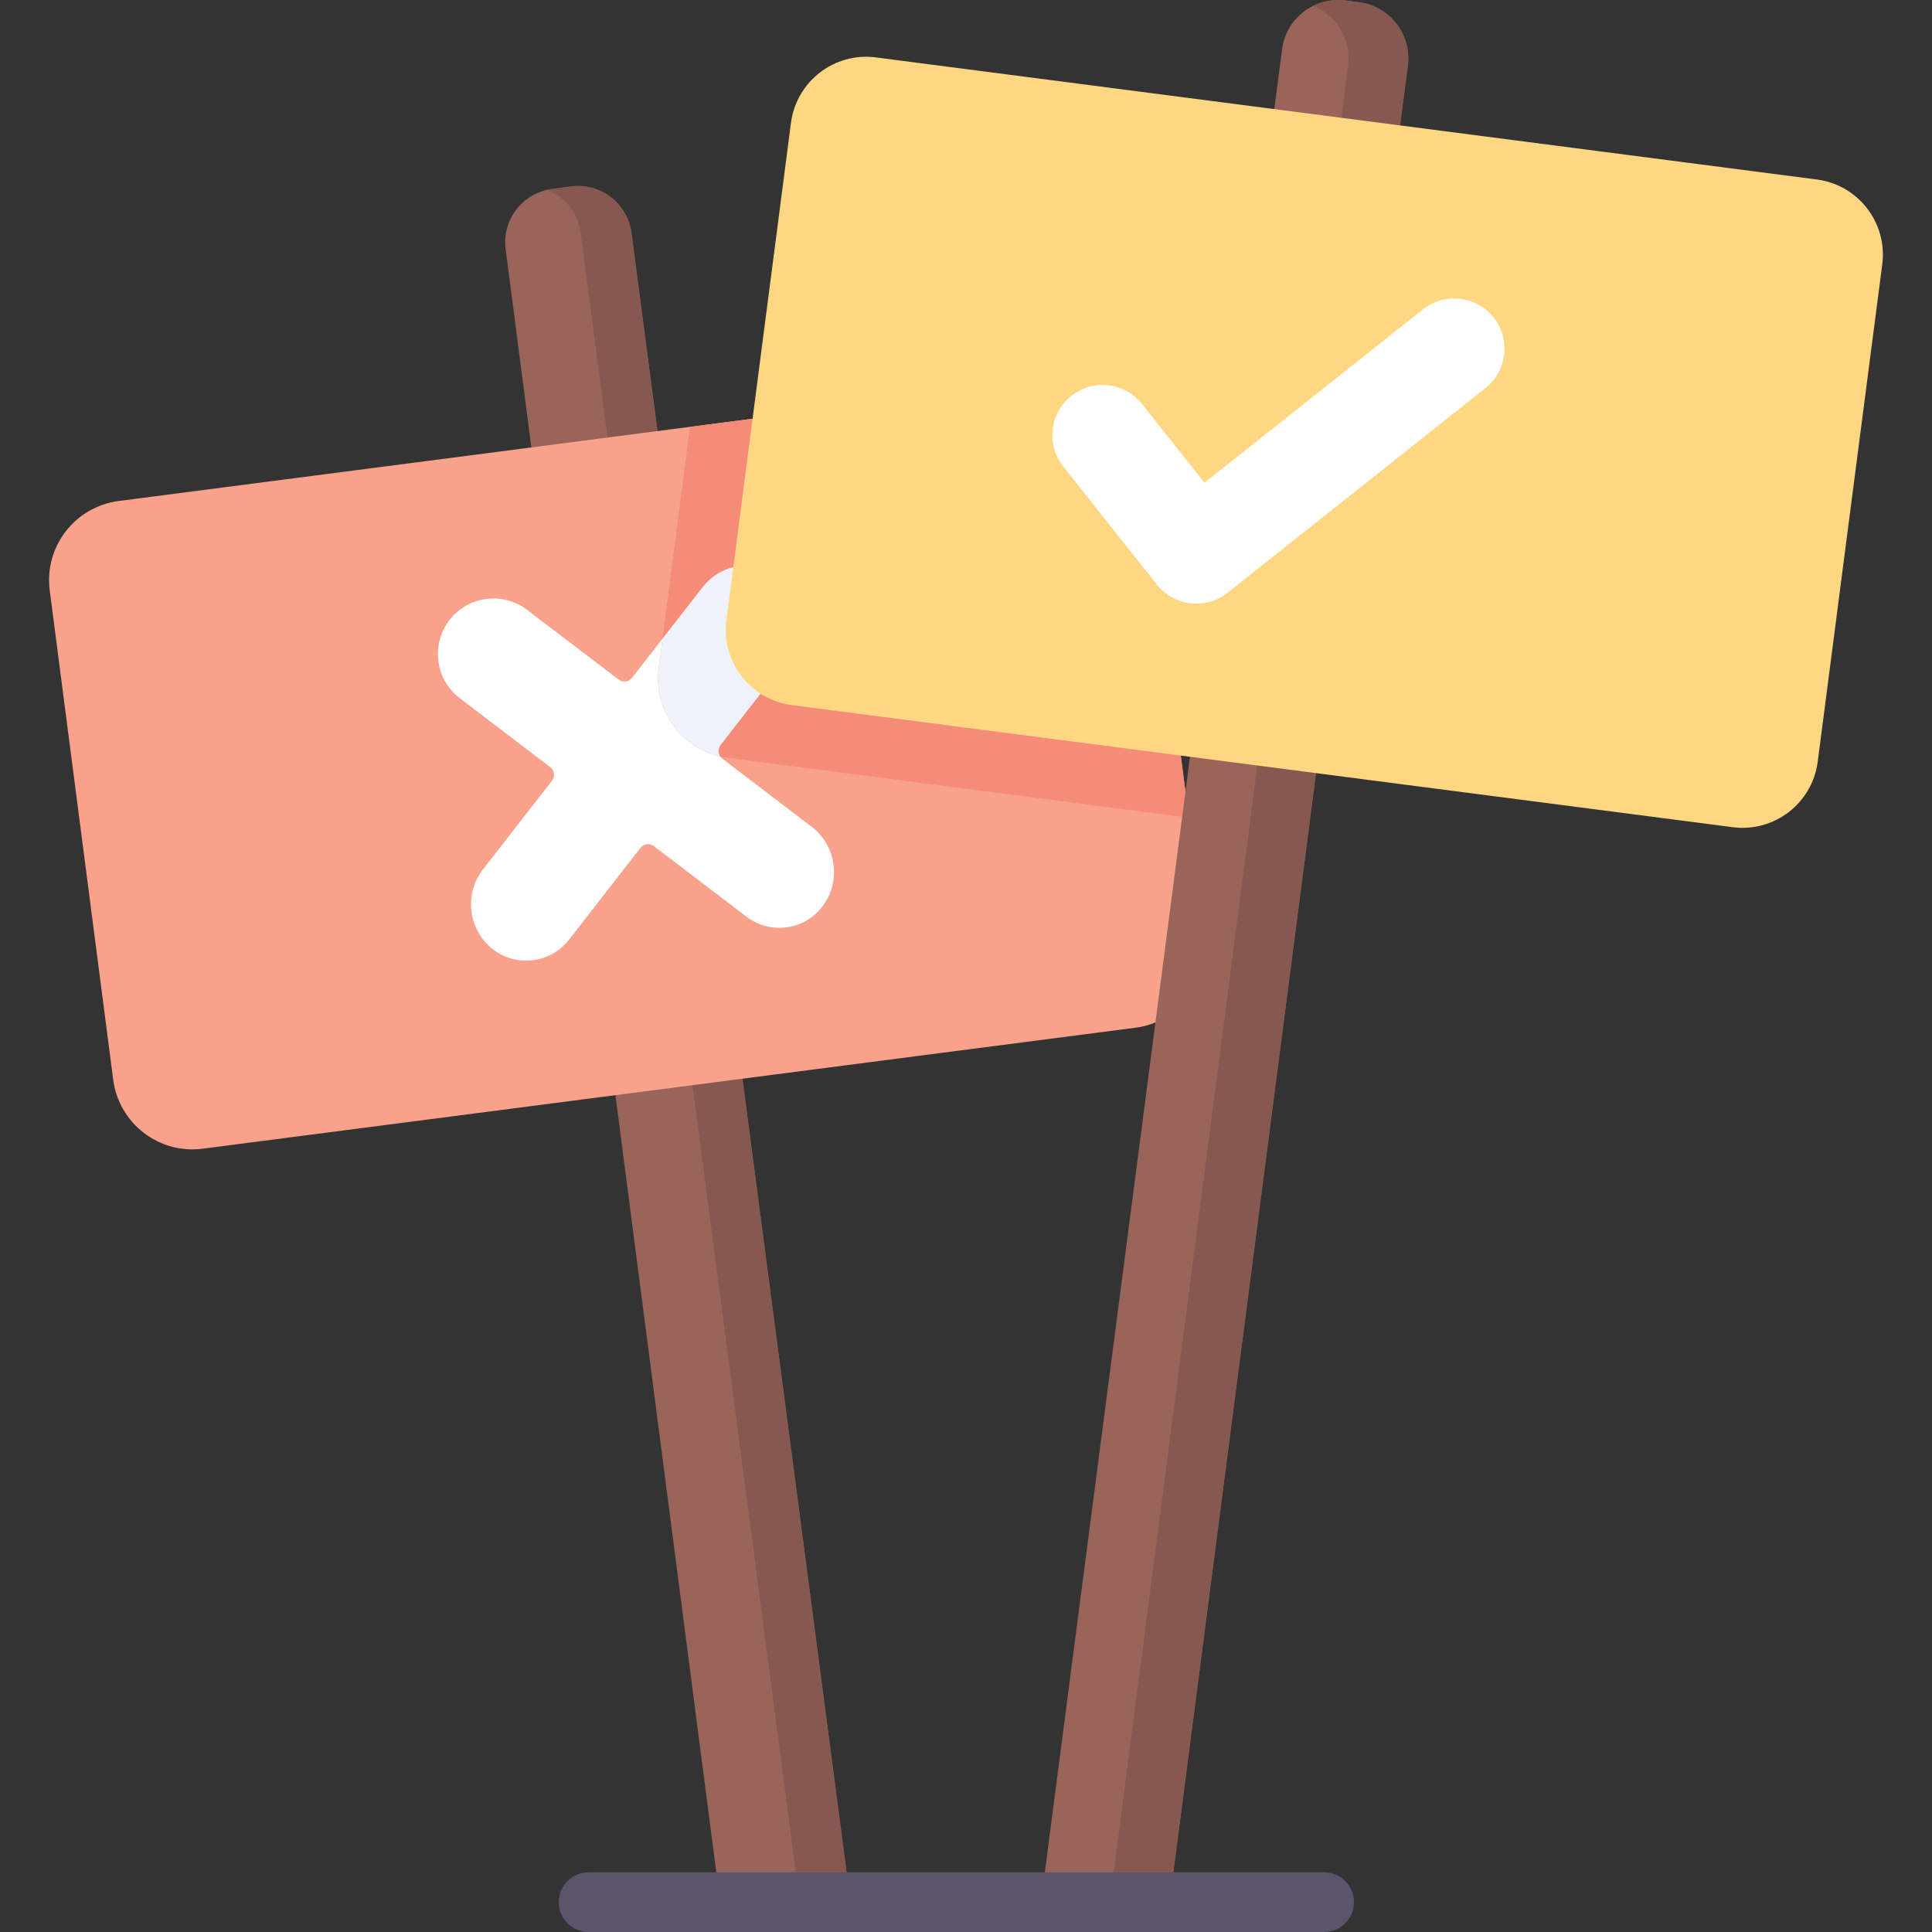 <svg width="32" height="32" viewBox="0 0 32 32" fill="none" xmlns="http://www.w3.org/2000/svg">
<rect x="0" y="0" width="32" height="32" fill="#333333" stroke="none"/>
<g clip-path="url(#clip0_32_3902)">
<path d="M9.46 3.089L9.144 3.13C8.656 3.193 8.312 3.64 8.375 4.128L11.928 31.506H14.087L10.459 3.858C10.395 3.37 9.948 3.026 9.46 3.089Z" fill="#996459"/>
<path d="M10.459 3.858C10.395 3.37 9.948 3.026 9.46 3.089L9.144 3.13C9.117 3.133 9.09 3.139 9.063 3.144C9.354 3.26 9.575 3.526 9.618 3.858L13.246 31.506H14.087L10.459 3.858Z" fill="#875850"/>
<path d="M18.808 17.022L3.358 19.026C2.634 19.121 1.97 18.609 1.875 17.884L0.824 9.781C0.729 9.056 1.241 8.393 1.966 8.298L11.428 7.07L17.416 6.293C18.14 6.199 18.804 6.71 18.898 7.435L19.691 13.544L19.95 15.539C20.044 16.264 19.533 16.927 18.808 17.022Z" fill="#F8A28B"/>
<path d="M19.691 13.544L12.052 12.552C12.011 12.547 11.97 12.54 11.93 12.531C11.89 12.474 11.89 12.396 11.935 12.339L13.095 10.85C13.404 10.447 13.329 9.87 12.927 9.56C12.524 9.249 11.947 9.324 11.637 9.727L10.973 10.579L11.428 7.07L17.416 6.293C18.14 6.199 18.804 6.711 18.898 7.435L19.691 13.544Z" fill="#F58C79"/>
<path d="M13.814 14.445C13.814 14.645 13.751 14.848 13.619 15.018C13.318 15.409 12.758 15.483 12.365 15.184L10.831 14.015C10.761 13.962 10.661 13.975 10.607 14.044L9.423 15.566C9.246 15.793 8.982 15.912 8.715 15.912C8.524 15.912 8.331 15.852 8.168 15.726C7.756 15.408 7.68 14.811 8 14.399L9.142 12.932C9.197 12.862 9.184 12.76 9.113 12.706L7.611 11.561C7.209 11.252 7.134 10.674 7.444 10.271C7.754 9.868 8.332 9.794 8.734 10.104L10.246 11.255C10.316 11.309 10.416 11.296 10.47 11.226L10.973 10.579L10.91 11.07C10.821 11.754 11.27 12.383 11.93 12.531C11.94 12.544 11.951 12.556 11.964 12.566L13.443 13.693C13.686 13.879 13.814 14.16 13.814 14.445Z" fill="white"/>
<path d="M22.285 0.008L22.509 0.037C23.022 0.104 23.384 0.574 23.318 1.087L19.37 31.506H17.241L21.235 0.817C21.301 0.304 21.771 -0.059 22.285 0.008Z" fill="#996459"/>
<path d="M22.509 0.037L22.285 0.008C22.094 -0.017 21.909 0.018 21.749 0.097C22.137 0.252 22.386 0.654 22.33 1.087L18.382 31.506H19.37L23.318 1.087C23.384 0.574 23.023 0.104 22.509 0.037Z" fill="#875850"/>
<path d="M13.095 10.85L11.935 12.339C11.89 12.397 11.89 12.474 11.93 12.531C11.271 12.383 10.821 11.754 10.91 11.069L10.973 10.579L11.637 9.727C11.947 9.324 12.524 9.249 12.927 9.559C13.329 9.87 13.404 10.447 13.095 10.85Z" fill="#EFF2FA"/>
<path d="M13.116 11.679L28.7 13.701C29.387 13.79 30.017 13.305 30.107 12.617L31.176 4.38C31.265 3.692 30.78 3.062 30.092 2.973L14.508 0.951C13.821 0.861 13.191 1.347 13.101 2.034L12.032 10.272C11.943 10.96 12.428 11.589 13.116 11.679Z" fill="#FFD782"/>
<path d="M19.72 9.992C19.501 9.967 19.3 9.856 19.163 9.683L17.61 7.726C17.325 7.366 17.385 6.842 17.745 6.557C18.105 6.271 18.629 6.331 18.915 6.691L19.95 7.996L23.57 5.124C23.929 4.838 24.453 4.898 24.739 5.258C25.024 5.618 24.964 6.142 24.604 6.428L20.333 9.817C20.16 9.955 19.939 10.018 19.72 9.992Z" fill="white"/>
<path d="M21.932 32H9.749C9.476 32 9.255 31.779 9.255 31.506C9.255 31.233 9.476 31.012 9.749 31.012H21.932C22.205 31.012 22.426 31.233 22.426 31.506C22.426 31.779 22.205 32 21.932 32Z" fill="#5C546A"/>
</g>
<defs>
<clipPath id="clip0_32_3902">
<rect width="32" height="32" fill="white"/>
</clipPath>
</defs>
</svg>
